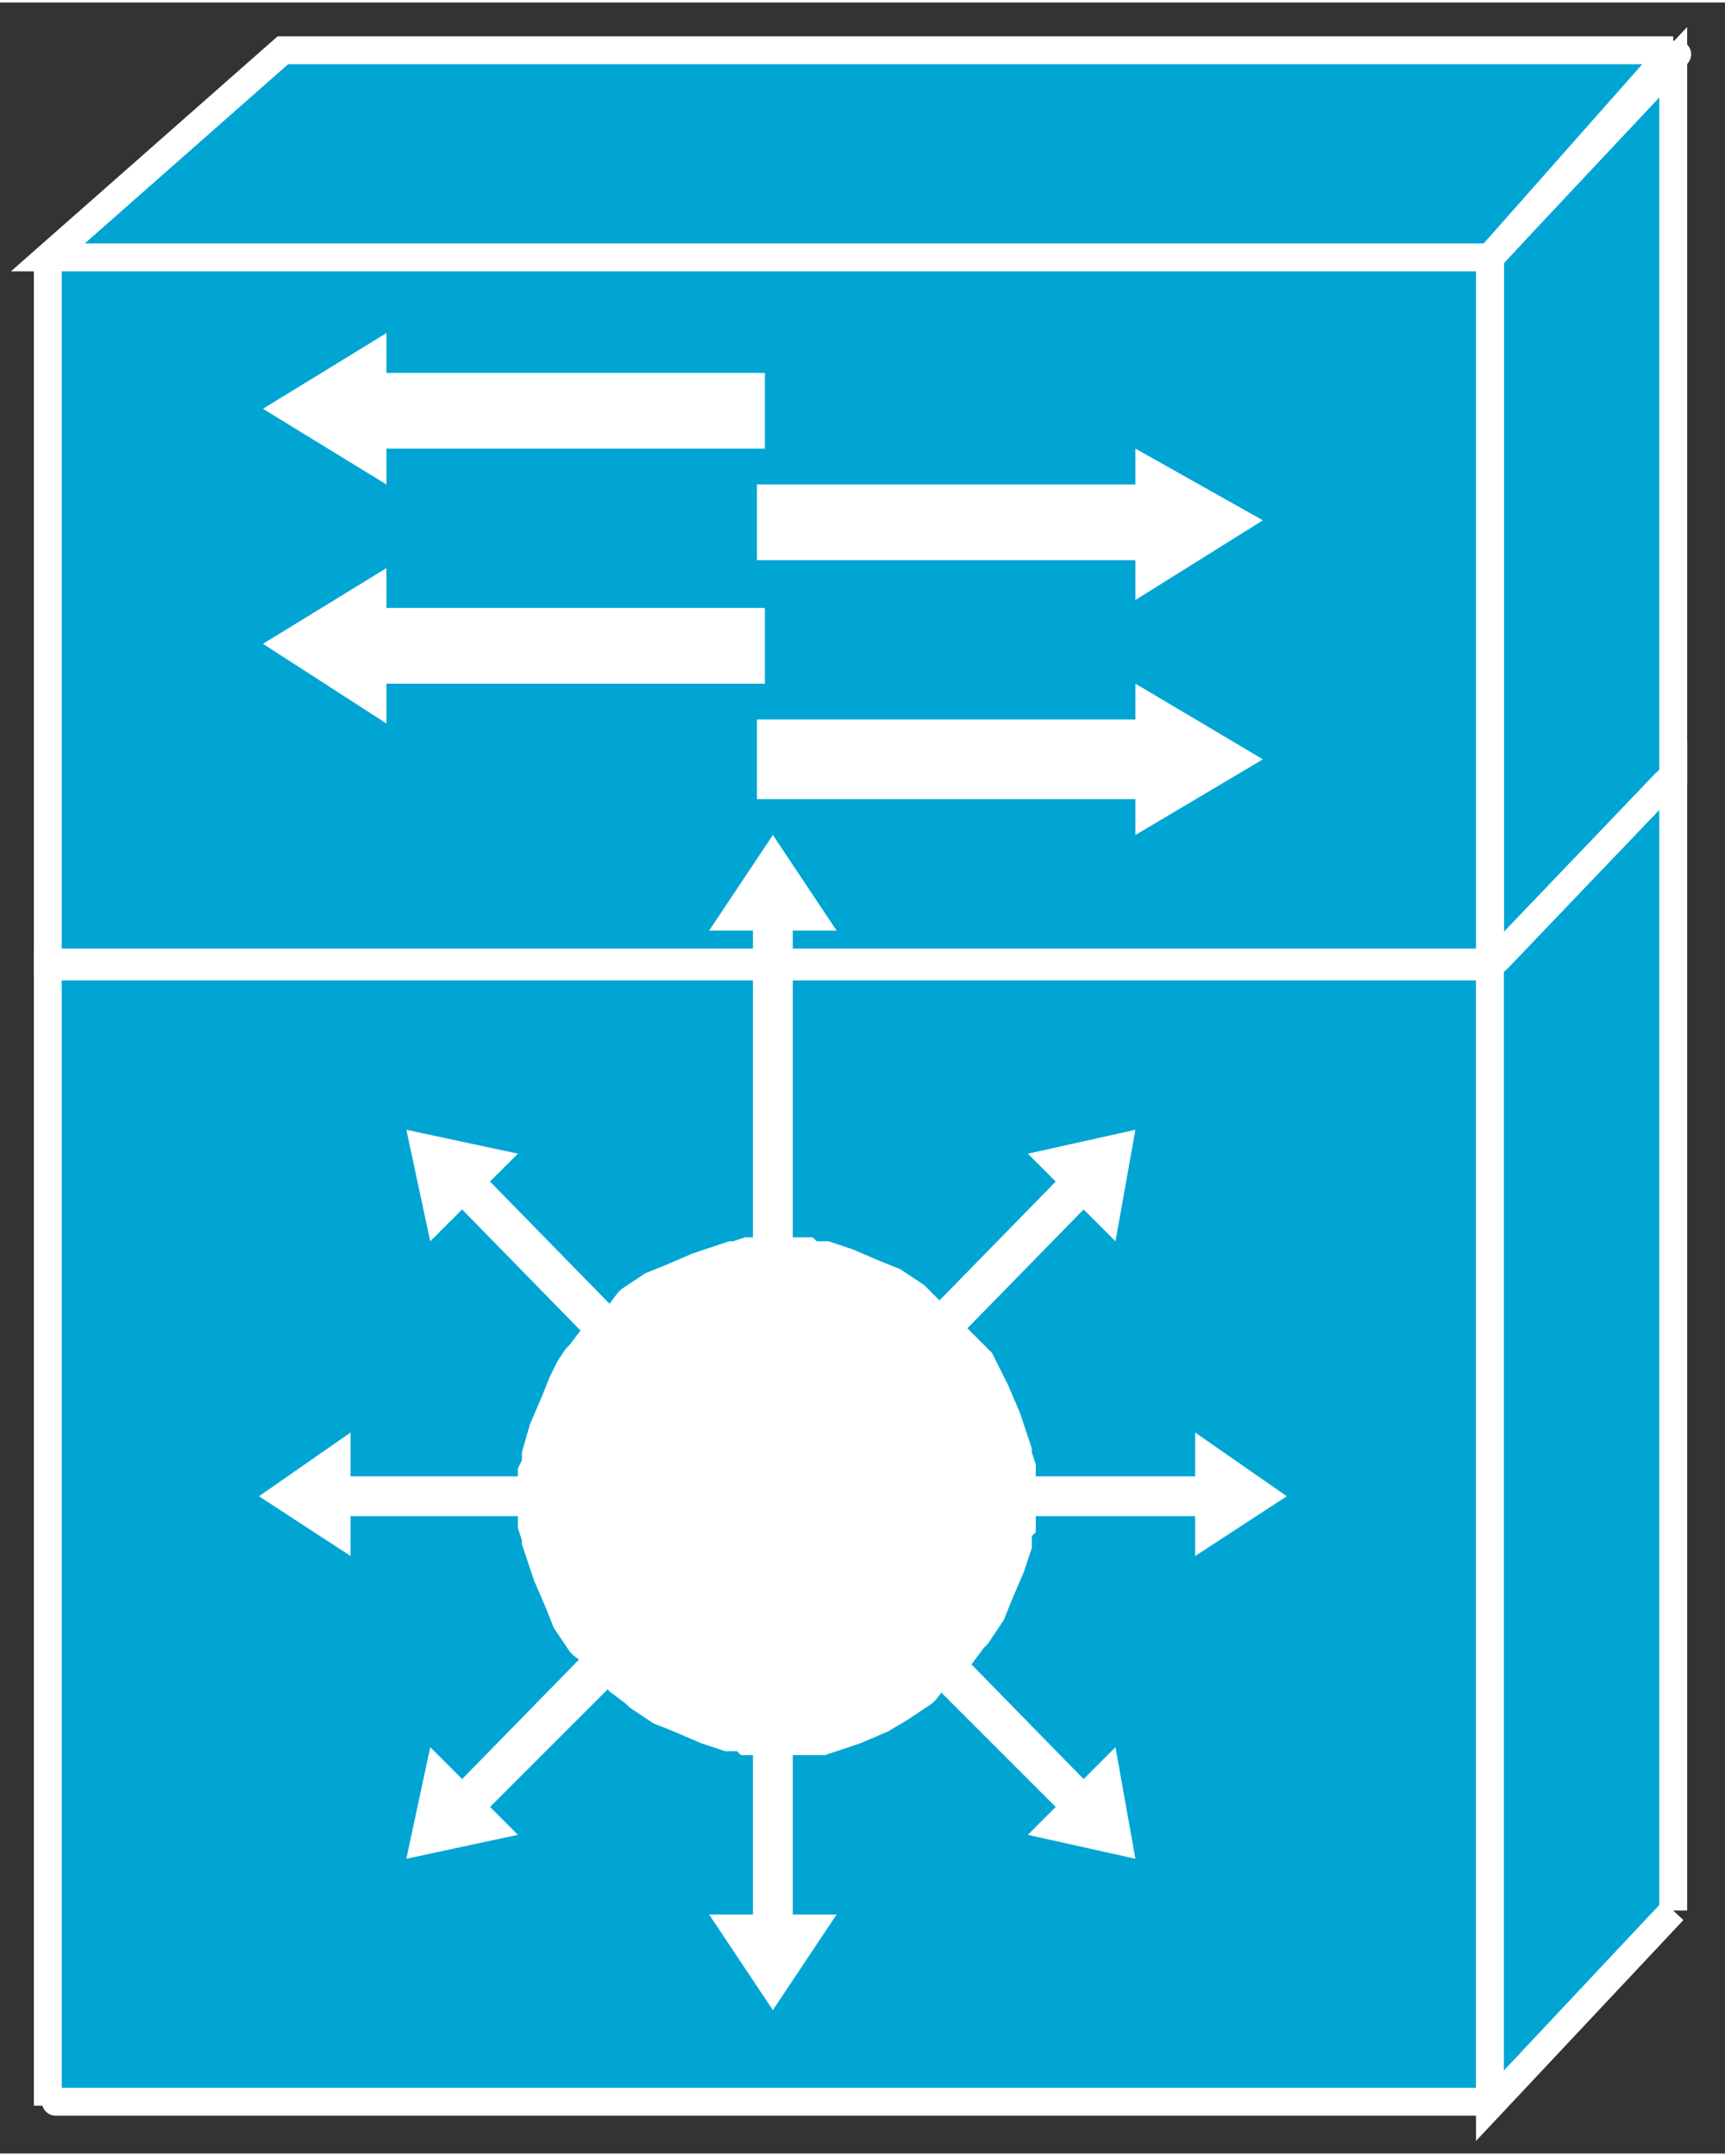 <?xml version="1.0" standalone="no"?>
<!DOCTYPE svg PUBLIC "-//W3C//DTD SVG 1.1//EN"
"http://www.w3.org/Graphics/SVG/1.1/DTD/svg11.dtd">
<!-- Creator: fig2dev Version 3.2 Patchlevel 5c -->
<!-- CreationDate: Fri Sep 14 10:46:47 2012 -->
<!-- Magnification: 1.000 -->
<svg xmlns="http://www.w3.org/2000/svg" width="0.4in" height="0.5in" viewBox="-3 12664 433 540">
<rect x="-3" y="12664" width="433" height="540" fill="#333333" stroke="none"/>
<g style="stroke-width:.025in; fill:none">
<!-- Line -->
<!--  polyline  -->
<polyline points="417,12676
371,12728
9,12728
68,12676
417,12676
" style="stroke:#00a5d4;stroke-width:0;
stroke-linejoin:miter; stroke-linecap:butt;
fill:#00a5d4;
"/>
<!-- Line -->
<!--  polyline  -->
<polyline points="417,12676
371,12728
9,12728
68,12676
417,12676
" style="stroke:#ffffff;stroke-width:7;
stroke-linejoin:miter; stroke-linecap:butt;
"/>
<!-- Line -->
<!--  polyline  -->
<polyline points="371,12728
371,12908
417,12859
417,12679
371,12728
" style="stroke:#00a5d4;stroke-width:0;
stroke-linejoin:miter; stroke-linecap:butt;
fill:#00a5d4;
"/>
<!-- Line -->
<!--  polyline  -->
<polyline points="371,12728
371,12908
417,12859
417,12679
371,12728
" style="stroke:#ffffff;stroke-width:7;
stroke-linejoin:miter; stroke-linecap:butt;
"/>
<!-- Line -->
<!--  polyline  -->
<polyline points="371,13192
371,12905
9,12905
9,13192
" style="stroke:#00a5d4;stroke-width:0;
stroke-linejoin:miter; stroke-linecap:butt;
fill:#00a5d4;
"/>
<!-- Line -->
<!--  polyline  -->
<polyline points="371,13192
371,12905
9,12905
9,13192
" style="stroke:#ffffff;stroke-width:7;
stroke-linejoin:miter; stroke-linecap:butt;
"/>
<!-- Line -->
<!--  polyline  -->
<polyline points="9,12728
9,12905
371,12905
371,12728
9,12728
" style="stroke:#00a5d4;stroke-width:0;
stroke-linejoin:miter; stroke-linecap:butt;
fill:#00a5d4;
"/>
<!-- Line -->
<!--  polyline  -->
<polyline points="9,12728
9,12905
371,12905
371,12728
9,12728
" style="stroke:#ffffff;stroke-width:7;
stroke-linejoin:miter; stroke-linecap:butt;
"/>
<!-- Line -->
<!--  polyline  -->
<polyline points="417,13143
417,12858
371,12906
371,13192
417,13143
" style="stroke:#00a5d4;stroke-width:0;
stroke-linejoin:miter; stroke-linecap:butt;
fill:#00a5d4;
"/>
<!-- Line -->
<!--  polyline  -->
<polyline points="417,13143
417,12858
371,12906
371,13192
417,13143
" style="stroke:#ffffff;stroke-width:7;
stroke-linejoin:miter; stroke-linecap:butt;
"/>
<!-- Line -->
<!--  polyline  -->
<polyline points="196,13082
196,13144
207,13144
191,13168
175,13144
186,13144
186,13082
196,13082
" style="stroke:#ffffff;stroke-width:0;
stroke-linejoin:miter; stroke-linecap:butt;
fill:#ffffff;
"/>
<!-- Line -->
<!--  polyline  -->
<polyline points="164,13073
120,13117
127,13124
99,13130
105,13102
113,13110
157,13065
164,13073
" style="stroke:#ffffff;stroke-width:0;
stroke-linejoin:miter; stroke-linecap:butt;
fill:#ffffff;
"/>
<!-- Line -->
<!--  polyline  -->
<polyline points="148,13044
85,13044
85,13054
62,13039
85,13023
85,13034
148,13034
148,13044
" style="stroke:#ffffff;stroke-width:0;
stroke-linejoin:miter; stroke-linecap:butt;
fill:#ffffff;
"/>
<!-- Line -->
<!--  polyline  -->
<polyline points="157,13012
113,12967
105,12975
99,12947
127,12953
120,12960
164,13005
157,13012
" style="stroke:#ffffff;stroke-width:0;
stroke-linejoin:miter; stroke-linecap:butt;
fill:#ffffff;
"/>
<!-- Line -->
<!--  polyline  -->
<polyline points="186,13017
186,12897
175,12897
191,12873
207,12897
196,12897
196,13017
186,13017
" style="stroke:#ffffff;stroke-width:0;
stroke-linejoin:miter; stroke-linecap:butt;
fill:#ffffff;
"/>
<!-- Line -->
<!--  polyline  -->
<polyline points="218,13005
262,12960
255,12953
282,12947
277,12975
269,12967
225,13012
218,13005
" style="stroke:#ffffff;stroke-width:0;
stroke-linejoin:miter; stroke-linecap:butt;
fill:#ffffff;
"/>
<!-- Line -->
<!--  polyline  -->
<polyline points="234,13034
297,13034
297,13023
320,13039
297,13054
297,13044
234,13044
234,13034
" style="stroke:#ffffff;stroke-width:0;
stroke-linejoin:miter; stroke-linecap:butt;
fill:#ffffff;
"/>
<!-- Line -->
<!--  polyline  -->
<polyline points="225,13065
269,13110
277,13102
282,13130
255,13124
262,13117
218,13073
225,13065
" style="stroke:#ffffff;stroke-width:0;
stroke-linejoin:miter; stroke-linecap:butt;
fill:#ffffff;
"/>
<!-- Line -->
<!--  spline  -->
<polyline points="229,12986
230,12987
234,12991
239,12996
243,13000
244,13001
246,13003
248,13007
250,13011
253,13018
255,13024
256,13027
256,13028
257,13031
257,13038
257,13045
257,13048
256,13049
256,13052
254,13058
251,13065
249,13070
247,13073
245,13076
244,13077
241,13081
235,13086
232,13090
231,13091
228,13093
225,13095
220,13098
213,13101
207,13103
204,13104
203,13104
200,13104
193,13104
186,13104
183,13104
182,13103
179,13103
173,13101
166,13098
161,13096
158,13094
155,13092
154,13091
150,13088
145,13082
141,13079
140,13078
138,13075
136,13072
134,13067
131,13060
129,13054
128,13051
128,13050
127,13047
127,13041
127,13034
127,13032
128,13030
128,13028
130,13021
133,13014
135,13009
137,13005
139,13002
140,13001
143,12997
149,12992
152,12988
153,12987
156,12985
159,12983
164,12981
171,12978
177,12976
180,12975
181,12975
184,12974
191,12974
198,12974
201,12974
202,12975
205,12975
211,12977
218,12980
223,12982
226,12984
229,12986
" style="stroke:#ffffff;stroke-width:0;
stroke-linejoin:bevel; stroke-linecap:butt;
fill:#ffffff;
"/>
<!-- Line -->
<!--  polyline  -->
<polyline points="187,12785
282,12785
282,12776
314,12794
282,12814
282,12804
187,12804
187,12785
" style="stroke:#ffffff;stroke-width:0;
stroke-linejoin:miter; stroke-linecap:butt;
fill:#ffffff;
"/>
<!-- Line -->
<!--  polyline  -->
<polyline points="187,12844
282,12844
282,12835
314,12854
282,12873
282,12864
187,12864
187,12844
" style="stroke:#ffffff;stroke-width:0;
stroke-linejoin:miter; stroke-linecap:butt;
fill:#ffffff;
"/>
<!-- Line -->
<!--  polyline  -->
<polyline points="189,12757
94,12757
94,12747
63,12766
94,12785
94,12776
189,12776
189,12757
" style="stroke:#ffffff;stroke-width:0;
stroke-linejoin:miter; stroke-linecap:butt;
fill:#ffffff;
"/>
<!-- Line -->
<!--  polyline  -->
<polyline points="189,12816
94,12816
94,12806
63,12825
94,12845
94,12835
189,12835
189,12816
" style="stroke:#ffffff;stroke-width:0;
stroke-linejoin:miter; stroke-linecap:butt;
fill:#ffffff;
"/>
<!-- Line -->
<!--  polyline  -->
<polyline points="369,13191
11,13191
" style="stroke:#ffffff;stroke-width:7;
stroke-linejoin:round; stroke-linecap:round;
"/>
<!-- Line -->
<!--  polyline  -->
<polyline points="418,12677
372,12727
" style="stroke:#ffffff;stroke-width:7;
stroke-linejoin:round; stroke-linecap:round;
"/>
<!-- Line -->
<!--  polyline  -->
<polyline points="369,12906
11,12906
" style="stroke:#ffffff;stroke-width:7;
stroke-linejoin:round; stroke-linecap:round;
"/>
<!-- Line -->
<!--  polyline  -->
<polyline points="415,12860
373,12904
" style="stroke:#ffffff;stroke-width:7;
stroke-linejoin:round; stroke-linecap:round;
"/>
</g>
</svg>
